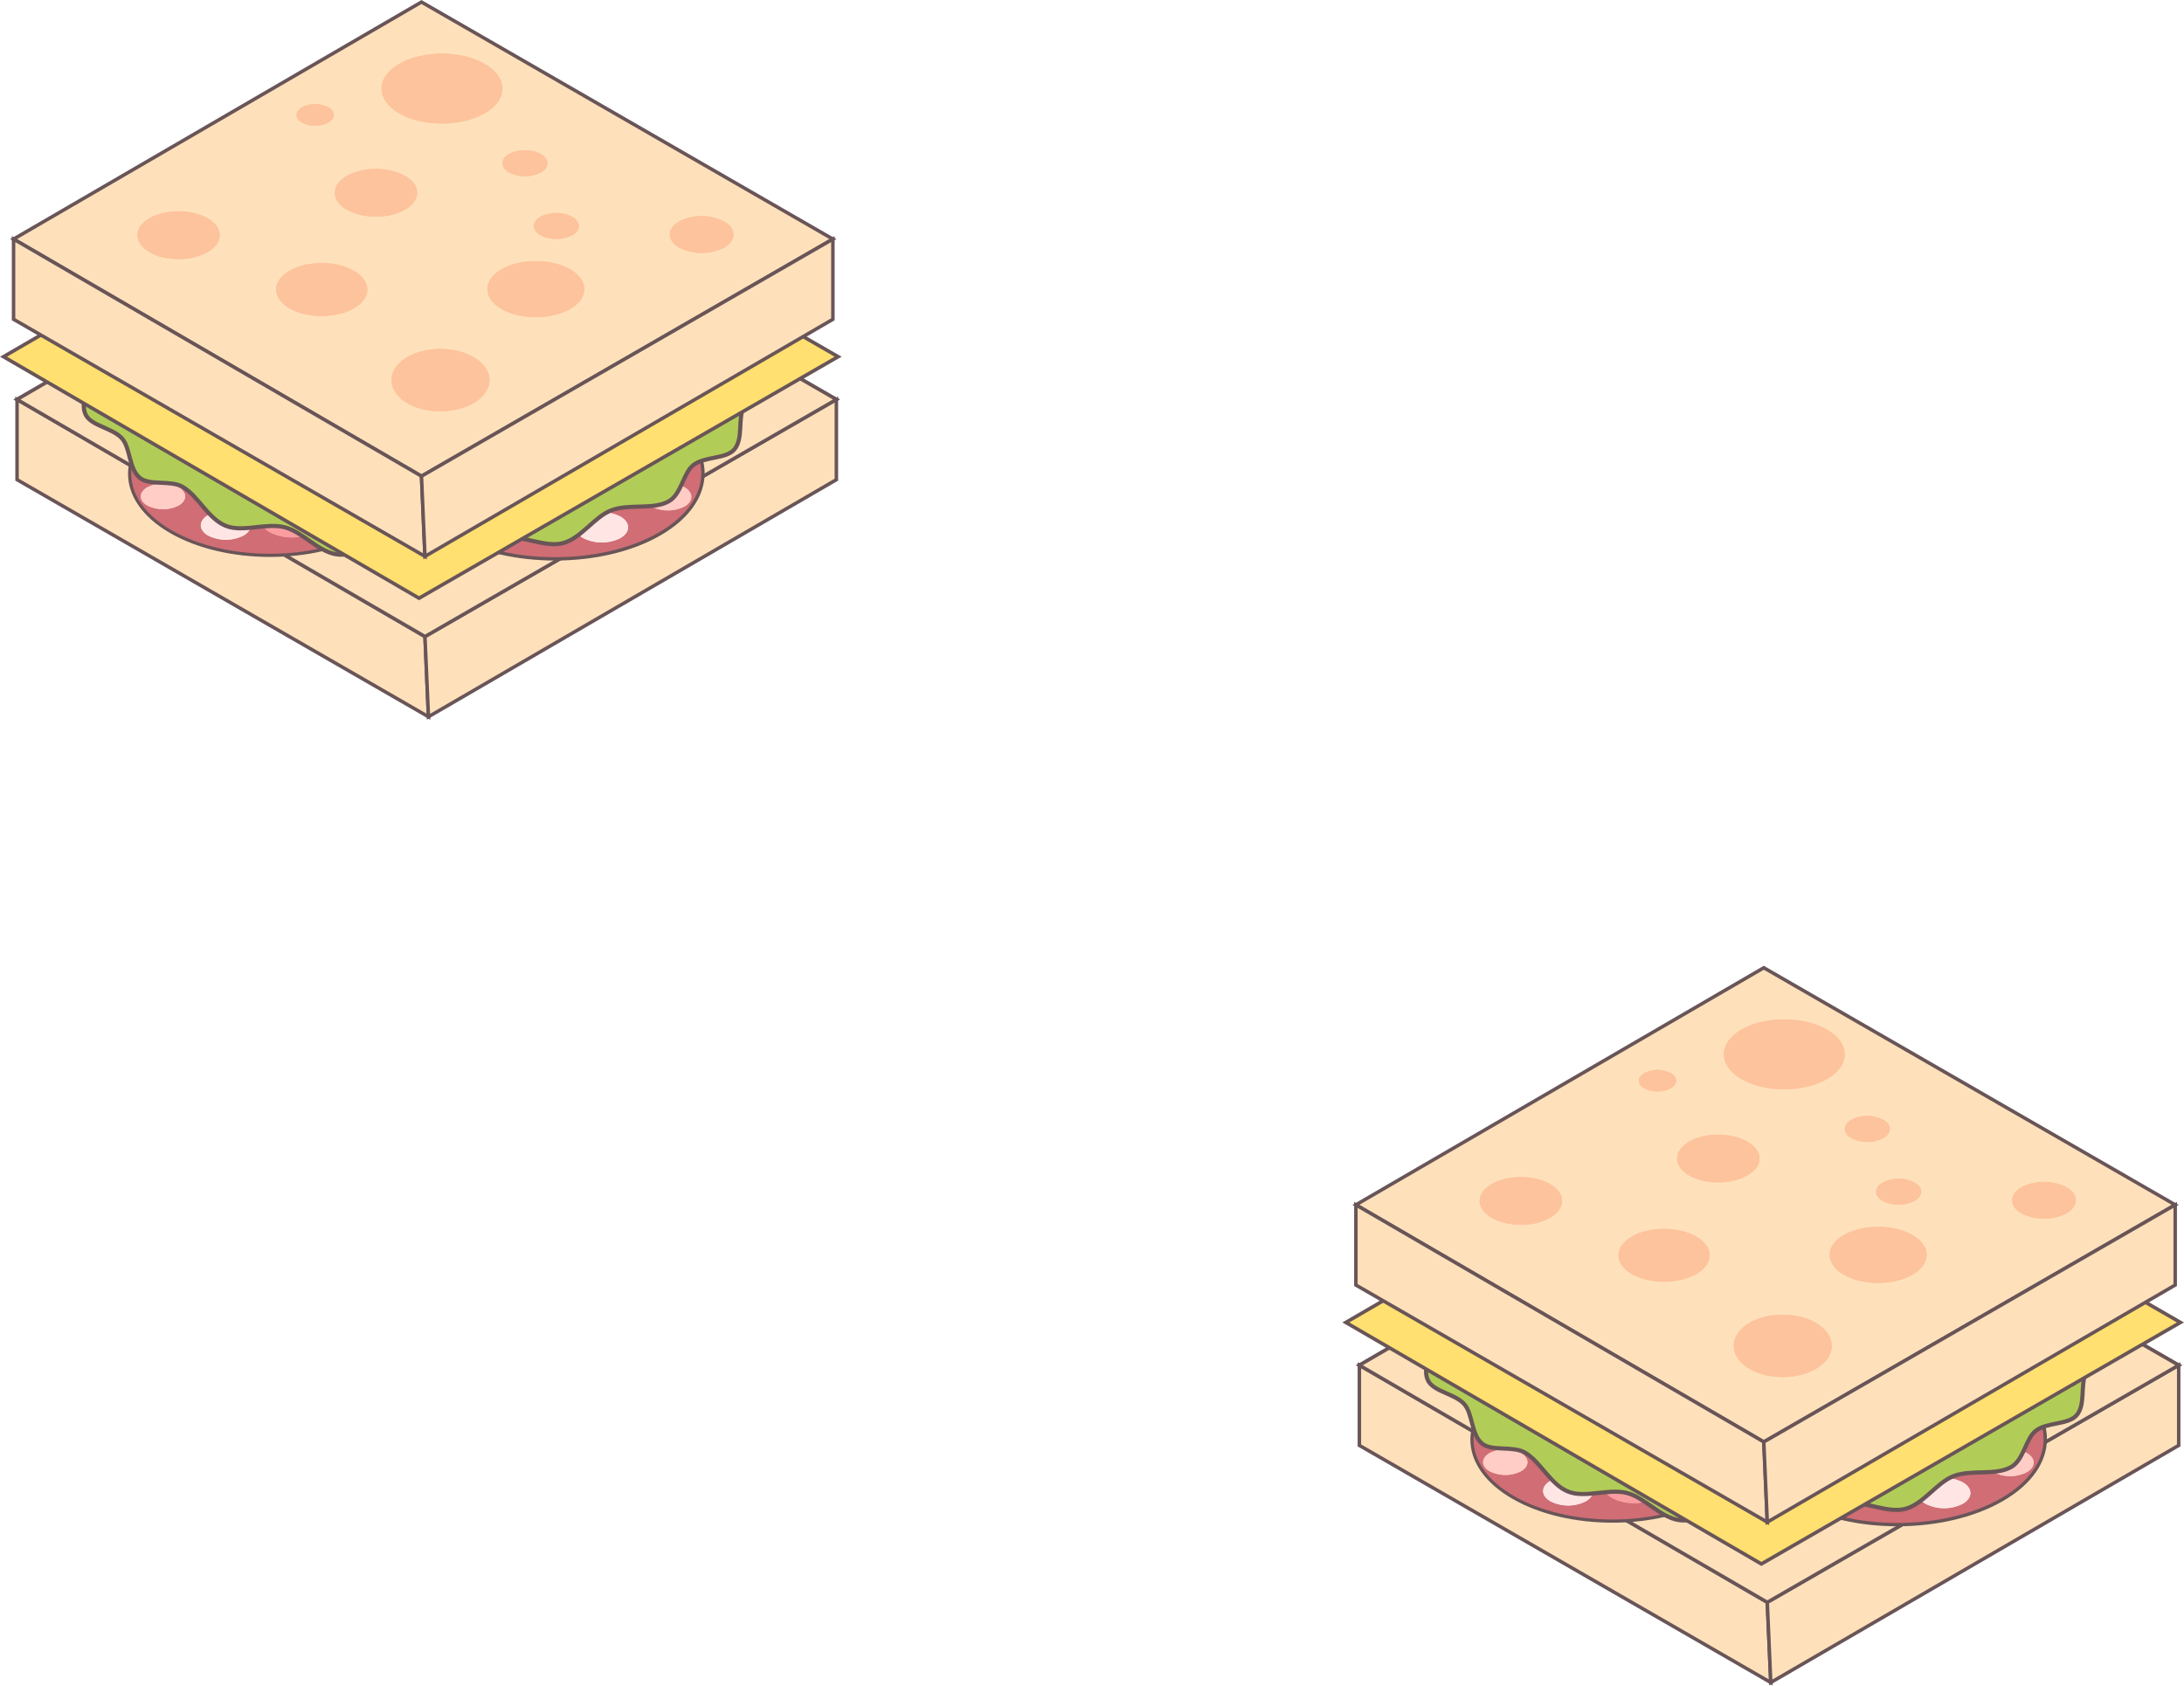 
<!--Made by Ulrik Palmstrøm-->
<svg xmlns="http://www.w3.org/2000/svg" viewBox="0 0 626.41 483.47">
  <defs>
    <style>
      .cls-1 {
        fill: #fedaaa;
      }
      .cls-1,
      .cls-10,
      .cls-11,
      .cls-2,
      .cls-3,
      .cls-7,
      .cls-8 {
        stroke: #442b2e;
        stroke-miterlimit: 10;
      }
      .cls-2,
      .cls-3,
      .cls-7,
      .cls-8 {
        fill: #c44853;
      }
      .cls-2 {
        stroke-width: 1.41px;
      }
      .cls-3 {
        stroke-width: 0.51px;
      }
      .cls-4 {
        fill: #ffe0df;
      }
      .cls-5 {
        fill: #ffc0b7;
      }
      .cls-6 {
        fill: #f9848a;
      }
      .cls-7 {
        stroke-width: 1.34px;
      }
      .cls-8 {
        stroke-width: 0.48px;
      }
      .cls-9 {
        fill: #9dc12d;
      }
      .cls-10 {
        fill: none;
        stroke-width: 1.19px;
      }
      .cls-11 {
        fill: #ffd84c;
        stroke-width: 1.02px;
      }
      .cls-12 {
        fill: #fcb483;
      }

      #Layer_2 {
        opacity: 0.8;
      }
    </style>
  </defs>
  <title>Asset 2</title>
  <g id="Layer_2" data-name="Layer 2">
    <g id="Layer_1-2" data-name="Layer 1">
      <polygon
        class="cls-1"
        points="121.89 46.58 239.89 114.58 121.89 182.58 4.89 114.58 121.89 46.58"
      />
      <polygon
        class="cls-1"
        points="4.89 114.58 4.89 137.58 122.89 205.58 121.89 182.58 4.89 114.58"
      />
      <polygon
        class="cls-1"
        points="239.89 114.58 239.89 137.58 122.89 205.58 121.89 182.58 239.89 114.58"
      />
      <polygon
        class="cls-1"
        points="121.89 46.58 239.89 114.58 121.89 182.58 4.89 114.58 121.89 46.58"
      />
      <path
        class="cls-2"
        d="M129.5,118.5c16.31-9.48,43.11-9.48,59.56,0s16.45,25,0,34.47-43.25,9.48-59.56,0S113.19,128,129.5,118.5Z"
      />
      <path
        class="cls-3"
        d="M129.5,118.5c16.31-9.48,43.11-9.48,59.56,0s16.45,25,0,34.47-43.25,9.48-59.56,0S113.19,128,129.5,118.5Z"
      />
      <path
        class="cls-4"
        d="M130.46,134.66a8.9,8.9,0,0,1,8.07,0c2.23,1.28,2.23,3.38,0,4.67a9,9,0,0,1-8.07,0C128.25,138,128.25,135.94,130.46,134.66Z"
      />
      <path
        class="cls-4"
        d="M130.46,134.66a8.9,8.9,0,0,1,8.07,0c2.23,1.28,2.23,3.38,0,4.67a9,9,0,0,1-8.07,0C128.25,138,128.25,135.94,130.46,134.66Z"
      />
      <path
        class="cls-4"
        d="M147.7,121.25a4,4,0,0,1,3.65,0,1.11,1.11,0,0,1,0,2.11,4,4,0,0,1-3.65,0A1.12,1.12,0,0,1,147.7,121.25Z"
      />
      <path
        class="cls-4"
        d="M147.7,121.25a4,4,0,0,1,3.65,0,1.11,1.11,0,0,1,0,2.11,4,4,0,0,1-3.65,0A1.12,1.12,0,0,1,147.7,121.25Z"
      />
      <path
        class="cls-4"
        d="M167.28,148.16a11.78,11.78,0,0,1,10.66,0c2.94,1.69,2.94,4.47,0,6.17a11.84,11.84,0,0,1-10.66,0C164.36,152.63,164.36,149.85,167.28,148.16Z"
      />
      <path
        class="cls-4"
        d="M167.28,148.16a11.78,11.78,0,0,1,10.66,0c2.94,1.69,2.94,4.47,0,6.17a11.84,11.84,0,0,1-10.66,0C164.36,152.63,164.36,149.85,167.28,148.16Z"
      />
      <path
        class="cls-5"
        d="M160.15,138a9,9,0,0,1,8.07,0c2.22,1.29,2.22,3.39,0,4.67a8.9,8.9,0,0,1-8.07,0C157.94,141.34,157.94,139.24,160.15,138Z"
      />
      <path
        class="cls-5"
        d="M160.15,138a9,9,0,0,1,8.07,0c2.22,1.29,2.22,3.39,0,4.67a8.9,8.9,0,0,1-8.07,0C157.94,141.34,157.94,139.24,160.15,138Z"
      />
      <path
        class="cls-5"
        d="M186.82,139.77a10.53,10.53,0,0,1,9.5,0c2.62,1.51,2.62,4,0,5.5a10.53,10.53,0,0,1-9.5,0C184.22,143.76,184.22,141.28,186.82,139.77Z"
      />
      <path
        class="cls-5"
        d="M186.82,139.77a10.53,10.53,0,0,1,9.5,0c2.62,1.51,2.62,4,0,5.5a10.53,10.53,0,0,1-9.5,0C184.22,143.76,184.22,141.28,186.82,139.77Z"
      />
      <path
        class="cls-5"
        d="M162.57,118.61a13.11,13.11,0,0,1,11.83,0c3.26,1.89,3.26,5,0,6.85a13.11,13.11,0,0,1-11.83,0C159.33,123.58,159.33,120.5,162.57,118.61Z"
      />
      <path
        class="cls-5"
        d="M162.57,118.61a13.11,13.11,0,0,1,11.83,0c3.26,1.89,3.26,5,0,6.85a13.11,13.11,0,0,1-11.83,0C159.33,123.58,159.33,120.5,162.57,118.61Z"
      />
      <path
        class="cls-6"
        d="M144,128.49a10.51,10.51,0,0,1,9.49,0c2.62,1.51,2.62,4,0,5.49a10.51,10.51,0,0,1-9.49,0C141.35,132.47,141.35,130,144,128.49Z"
      />
      <path
        class="cls-6"
        d="M144,128.49a10.51,10.51,0,0,1,9.49,0c2.62,1.51,2.62,4,0,5.49a10.51,10.51,0,0,1-9.49,0C141.35,132.47,141.35,130,144,128.49Z"
      />
      <path
        class="cls-6"
        d="M146.32,145.83a14.36,14.36,0,0,1,13,0c3.59,2.07,3.59,5.46,0,7.52a14.36,14.36,0,0,1-13,0C142.76,151.29,142.76,147.9,146.32,145.83Z"
      />
      <path
        class="cls-6"
        d="M146.32,145.83a14.36,14.36,0,0,1,13,0c3.59,2.07,3.59,5.46,0,7.52a14.36,14.36,0,0,1-13,0C142.76,151.29,142.76,147.9,146.32,145.83Z"
      />
      <path
        class="cls-6"
        d="M180,124.52c4.16-2.41,11-2.41,15.18,0s4.19,6.37,0,8.78-11,2.42-15.18,0S175.81,126.94,180,124.52Z"
      />
      <path
        class="cls-6"
        d="M180,124.52c4.16-2.41,11-2.41,15.18,0s4.19,6.37,0,8.78-11,2.42-15.18,0S175.81,126.94,180,124.52Z"
      />
      <path
        class="cls-7"
        d="M105.76,119.54c-15.51-9-41-9-56.63,0s-15.65,23.76,0,32.78,41.12,9,56.63,0S121.27,128.55,105.76,119.54Z"
      />
      <path
        class="cls-8"
        d="M105.76,119.54c-15.51-9-41-9-56.63,0s-15.65,23.76,0,32.78,41.12,9,56.63,0S121.27,128.55,105.76,119.54Z"
      />
      <path
        class="cls-4"
        d="M104.84,134.9a8.49,8.49,0,0,0-7.67,0c-2.12,1.23-2.12,3.22,0,4.44a8.43,8.43,0,0,0,7.67,0C106.94,138.12,106.94,136.13,104.84,134.9Z"
      />
      <path
        class="cls-4"
        d="M104.84,134.9a8.49,8.49,0,0,0-7.67,0c-2.12,1.23-2.12,3.22,0,4.44a8.43,8.43,0,0,0,7.67,0C106.94,138.12,106.94,136.13,104.84,134.9Z"
      />
      <path
        class="cls-4"
        d="M88.45,122.15a3.85,3.85,0,0,0-3.47,0,1.06,1.06,0,0,0,0,2,3.79,3.79,0,0,0,3.47,0A1.06,1.06,0,0,0,88.45,122.15Z"
      />
      <path
        class="cls-4"
        d="M88.45,122.15a3.85,3.85,0,0,0-3.47,0,1.06,1.06,0,0,0,0,2,3.79,3.79,0,0,0,3.47,0A1.06,1.06,0,0,0,88.45,122.15Z"
      />
      <path
        class="cls-4"
        d="M69.84,147.74a11.25,11.25,0,0,0-10.14,0c-2.8,1.62-2.8,4.26,0,5.87a11.25,11.25,0,0,0,10.14,0C72.61,152,72.61,149.36,69.84,147.74Z"
      />
      <path
        class="cls-4"
        d="M69.84,147.74a11.25,11.25,0,0,0-10.14,0c-2.8,1.62-2.8,4.26,0,5.87a11.25,11.25,0,0,0,10.14,0C72.61,152,72.61,149.36,69.84,147.74Z"
      />
      <path
        class="cls-5"
        d="M76.62,138a8.52,8.52,0,0,0-7.68,0c-2.12,1.22-2.12,3.22,0,4.44a8.52,8.52,0,0,0,7.68,0C78.72,141.26,78.72,139.26,76.62,138Z"
      />
      <path
        class="cls-5"
        d="M76.62,138a8.52,8.52,0,0,0-7.68,0c-2.12,1.22-2.12,3.22,0,4.44a8.52,8.52,0,0,0,7.68,0C78.72,141.26,78.72,139.26,76.62,138Z"
      />
      <path
        class="cls-5"
        d="M51.25,139.77a10,10,0,0,0-9,0c-2.49,1.44-2.49,3.79,0,5.22a10,10,0,0,0,9,0C53.72,143.56,53.72,141.21,51.25,139.77Z"
      />
      <path
        class="cls-5"
        d="M51.25,139.77a10,10,0,0,0-9,0c-2.49,1.44-2.49,3.79,0,5.22a10,10,0,0,0,9,0C53.72,143.56,53.72,141.21,51.25,139.77Z"
      />
      <path
        class="cls-5"
        d="M74.31,119.65a12.43,12.43,0,0,0-11.24,0c-3.11,1.79-3.11,4.72,0,6.51a12.43,12.43,0,0,0,11.24,0C77.39,124.37,77.39,121.44,74.31,119.65Z"
      />
      <path
        class="cls-5"
        d="M74.31,119.65a12.43,12.43,0,0,0-11.24,0c-3.11,1.79-3.11,4.72,0,6.51a12.43,12.43,0,0,0,11.24,0C77.39,124.37,77.39,121.44,74.31,119.65Z"
      />
      <path
        class="cls-6"
        d="M92,129a10,10,0,0,0-9,0c-2.49,1.44-2.49,3.79,0,5.22a10,10,0,0,0,9,0C94.49,132.83,94.49,130.48,92,129Z"
      />
      <path
        class="cls-6"
        d="M92,129a10,10,0,0,0-9,0c-2.49,1.44-2.49,3.79,0,5.22a10,10,0,0,0,9,0C94.49,132.83,94.49,130.48,92,129Z"
      />
      <path
        class="cls-6"
        d="M89.77,145.53a13.73,13.73,0,0,0-12.36,0c-3.41,2-3.41,5.19,0,7.15a13.66,13.66,0,0,0,12.36,0C93.15,150.72,93.15,147.5,89.77,145.53Z"
      />
      <path
        class="cls-6"
        d="M89.77,145.53a13.73,13.73,0,0,0-12.36,0c-3.41,2-3.41,5.19,0,7.15a13.66,13.66,0,0,0,12.36,0C93.15,150.72,93.15,147.5,89.77,145.53Z"
      />
      <path
        class="cls-6"
        d="M57.77,125.27a16,16,0,0,0-14.43,0c-4,2.29-4,6,0,8.35a16,16,0,0,0,14.43,0C61.73,131.32,61.73,127.56,57.77,125.27Z"
      />
      <path
        class="cls-6"
        d="M57.77,125.27a16,16,0,0,0-14.43,0c-4,2.29-4,6,0,8.35a16,16,0,0,0,14.43,0C61.73,131.32,61.73,127.56,57.77,125.27Z"
      />
      <path
        class="cls-9"
        d="M50,58.88c4.53-2.63,11.45-.68,16.58-2.69,4.9-1.91,8.59-8.06,13.9-9.41,5.13-1.3,11.34,2.31,16.72,1.54s10.2-6,15.59-6.23,10.75,4.5,16.11,4.75,11.21-4,16.49-3.19,9.74,6.47,14.88,7.78c5.3,1.34,11.89-1.54,16.79.37,5.13,2,8,8.58,12.49,11.19,3.52,2,9.37.25,12.25,2.49C205,68,204.55,74.07,207,76.8c2.71,3,8.79,3.54,10.49,6.78,1.86,3.56-1.33,8.71-.7,12.39s5.35,7.68,4.68,11.5-6.33,5.82-8.19,9.38c-1.7,3.23,0,9.08-2.72,12.13-2.42,2.72-8.47,1.9-11.69,4.41-2.88,2.25-3.43,8.32-7,10.36-4.53,2.61-11.45.64-16.58,2.64-4.91,1.91-8.6,8.06-13.9,9.41-5.13,1.3-11.35-2.31-16.73-1.53s-10.19,6-15.58,6.25S118.32,156,113,155.79s-11.22,4-16.49,3.21-9.75-6.46-14.88-7.77c-5.31-1.35-11.9,1.54-16.8-.38-5.13-2-7.94-8.59-12.46-11.22-3.5-2-9.35-.27-12.21-2.52-3.19-2.52-2.74-8.59-5.13-11.31-2.68-3.06-8.75-3.57-10.43-6.8-1.84-3.56,1.38-8.69.75-12.36S20,99,20.64,95.17,27,89.36,28.79,85.8c1.68-3.23,0-9.06,2.64-12.11,2.4-2.73,8.44-1.93,11.64-4.45C45.93,67,46.45,60.91,50,58.88Z"
      />
      <path
        class="cls-9"
        d="M50,58.88c4.53-2.63,11.45-.68,16.58-2.69,4.9-1.91,8.59-8.06,13.9-9.41,5.13-1.3,11.34,2.31,16.72,1.54s10.2-6,15.59-6.23,10.75,4.5,16.11,4.75,11.21-4,16.49-3.19,9.74,6.47,14.88,7.78c5.3,1.34,11.89-1.54,16.79.37,5.13,2,8,8.58,12.49,11.19,3.52,2,9.37.25,12.25,2.49C205,68,204.55,74.07,207,76.8c2.71,3,8.79,3.54,10.49,6.78,1.86,3.56-1.33,8.71-.7,12.39s5.35,7.68,4.68,11.5-6.33,5.82-8.19,9.38c-1.7,3.23,0,9.08-2.72,12.13-2.42,2.72-8.47,1.9-11.69,4.41-2.88,2.25-3.43,8.32-7,10.36-4.53,2.61-11.45.64-16.58,2.64-4.91,1.91-8.6,8.06-13.9,9.41-5.13,1.3-11.35-2.31-16.73-1.53s-10.19,6-15.58,6.25S118.32,156,113,155.79s-11.22,4-16.49,3.21-9.75-6.46-14.88-7.77c-5.31-1.35-11.9,1.54-16.8-.38-5.13-2-7.94-8.59-12.46-11.22-3.5-2-9.35-.27-12.21-2.52-3.19-2.52-2.74-8.59-5.13-11.31-2.68-3.06-8.75-3.57-10.43-6.8-1.84-3.56,1.38-8.69.75-12.36S20,99,20.64,95.17,27,89.36,28.79,85.8c1.68-3.23,0-9.06,2.64-12.11,2.4-2.73,8.44-1.93,11.64-4.45C45.93,67,46.45,60.91,50,58.88Z"
      />
      <path
        class="cls-10"
        d="M50,58.88c4.53-2.63,11.45-.68,16.58-2.69,4.9-1.91,8.59-8.06,13.9-9.41,5.13-1.3,11.34,2.31,16.72,1.54s10.2-6,15.59-6.23,10.75,4.5,16.11,4.75,11.21-4,16.49-3.19,9.74,6.47,14.88,7.78c5.3,1.34,11.89-1.54,16.79.37,5.13,2,8,8.58,12.49,11.19,3.52,2,9.37.25,12.25,2.49C205,68,204.55,74.07,207,76.8c2.71,3,8.79,3.54,10.49,6.78,1.86,3.56-1.33,8.71-.7,12.39s5.35,7.68,4.68,11.5-6.33,5.82-8.19,9.38c-1.7,3.23,0,9.08-2.72,12.13-2.42,2.72-8.47,1.9-11.69,4.41-2.88,2.25-3.43,8.32-7,10.36-4.53,2.61-11.45.64-16.58,2.64-4.91,1.91-8.6,8.06-13.9,9.41-5.13,1.3-11.35-2.31-16.73-1.53s-10.19,6-15.58,6.25S118.32,156,113,155.79s-11.22,4-16.49,3.21-9.75-6.46-14.88-7.77c-5.31-1.35-11.9,1.54-16.8-.38-5.13-2-7.94-8.59-12.46-11.22-3.5-2-9.35-.27-12.21-2.52-3.19-2.52-2.74-8.59-5.13-11.31-2.68-3.06-8.75-3.57-10.43-6.8-1.84-3.56,1.38-8.69.75-12.36S20,99,20.64,95.17,27,89.36,28.79,85.8c1.68-3.23,0-9.06,2.64-12.11,2.4-2.73,8.44-1.93,11.64-4.45C45.93,67,46.45,60.91,50,58.88Z"
      />
      <polygon
        class="cls-11"
        points="120.19 33.04 240.39 102.31 120.19 171.58 1.01 102.31 120.19 33.04"
      />
      <polygon
        class="cls-1"
        points="120.89 0.58 238.89 68.58 120.89 136.58 3.89 68.58 120.89 0.58"
      />
      <polygon
        class="cls-1"
        points="3.89 68.58 3.89 91.58 121.89 159.58 120.89 136.58 3.89 68.58"
      />
      <polygon
        class="cls-1"
        points="238.89 68.58 238.89 91.58 121.89 159.58 120.89 136.58 238.89 68.58"
      />
      <path
        class="cls-12"
        d="M42.83,62.6c4.59-2.66,12.13-2.66,16.75,0s4.63,7,0,9.7S47.42,75,42.83,72.3,38.25,65.27,42.83,62.6Z"
      />
      <path
        class="cls-12"
        d="M42.83,62.6c4.59-2.66,12.13-2.66,16.75,0s4.63,7,0,9.7S47.42,75,42.83,72.3,38.25,65.27,42.83,62.6Z"
      />
      <path
        class="cls-12"
        d="M86.61,30.77a8.37,8.37,0,0,1,7.58,0c2.1,1.21,2.1,3.18,0,4.39a8.37,8.37,0,0,1-7.58,0C84.53,34,84.53,32,86.61,30.77Z"
      />
      <path
        class="cls-12"
        d="M86.61,30.77a8.37,8.37,0,0,1,7.58,0c2.1,1.21,2.1,3.18,0,4.39a8.37,8.37,0,0,1-7.58,0C84.53,34,84.53,32,86.61,30.77Z"
      />
      <path
        class="cls-12"
        d="M116.35,102.69c5.46-3.48,14.42-3.48,19.92,0s5.5,9.2,0,12.68-14.46,3.49-19.92,0S110.9,106.18,116.35,102.69Z"
      />
      <path
        class="cls-12"
        d="M116.35,102.69c5.46-3.48,14.42-3.48,19.92,0s5.5,9.2,0,12.68-14.46,3.49-19.92,0S110.9,106.18,116.35,102.69Z"
      />
      <path
        class="cls-12"
        d="M99.45,50.45c4.58-2.67,12.12-2.67,16.75,0s4.62,7,0,9.69-12.17,2.67-16.75,0S94.86,53.12,99.45,50.45Z"
      />
      <path
        class="cls-12"
        d="M99.45,50.45c4.58-2.67,12.12-2.67,16.75,0s4.62,7,0,9.69-12.17,2.67-16.75,0S94.86,53.12,99.45,50.45Z"
      />
      <path
        class="cls-12"
        d="M143.82,77.23c5.4-3.14,14.27-3.14,19.71,0s5.44,8.26,0,11.4-14.31,3.14-19.71,0S138.43,80.36,143.82,77.23Z"
      />
      <path
        class="cls-12"
        d="M143.82,77.23c5.4-3.14,14.27-3.14,19.71,0s5.44,8.26,0,11.4-14.31,3.14-19.71,0S138.43,80.36,143.82,77.23Z"
      />
      <path
        class="cls-12"
        d="M114.47,18.31c6.73-3.91,17.77-3.91,24.55,0s6.79,10.3,0,14.2-17.82,3.91-24.55,0S107.75,22.21,114.47,18.31Z"
      />
      <path
        class="cls-12"
        d="M114.47,18.31c6.73-3.91,17.77-3.91,24.55,0s6.79,10.3,0,14.2-17.82,3.91-24.55,0S107.75,22.21,114.47,18.31Z"
      />
      <path
        class="cls-12"
        d="M83,77.69c5.08-3,13.42-3,18.54,0s5.12,7.78,0,10.73-13.46,3-18.54,0S77.93,80.64,83,77.69Z"
      />
      <path
        class="cls-12"
        d="M83,77.69c5.08-3,13.42-3,18.54,0s5.12,7.78,0,10.73-13.46,3-18.54,0S77.93,80.64,83,77.69Z"
      />
      <path
        class="cls-12"
        d="M155,62.17a10.1,10.1,0,0,1,9.15,0c2.53,1.46,2.53,3.84,0,5.3a10.17,10.17,0,0,1-9.15,0C152.48,66,152.48,63.63,155,62.17Z"
      />
      <path
        class="cls-12"
        d="M155,62.17a10.1,10.1,0,0,1,9.15,0c2.53,1.46,2.53,3.84,0,5.3a10.17,10.17,0,0,1-9.15,0C152.48,66,152.48,63.63,155,62.17Z"
      />
      <path
        class="cls-12"
        d="M146,44.17a10.1,10.1,0,0,1,9.15,0c2.53,1.46,2.53,3.84,0,5.3a10.17,10.17,0,0,1-9.15,0C143.48,48,143.48,45.63,146,44.17Z"
      />
      <path
        class="cls-12"
        d="M146,44.17a10.1,10.1,0,0,1,9.15,0c2.53,1.46,2.53,3.84,0,5.3a10.17,10.17,0,0,1-9.15,0C143.48,48,143.48,45.63,146,44.17Z"
      />
      <path
        class="cls-12"
        d="M194.77,63.52a14.32,14.32,0,0,1,12.94,0c3.58,2.06,3.58,5.43,0,7.49a14.32,14.32,0,0,1-12.94,0C191.22,69,191.22,65.58,194.77,63.52Z"
      />
      <path
        class="cls-12"
        d="M194.77,63.52a14.32,14.32,0,0,1,12.94,0c3.58,2.06,3.58,5.43,0,7.49a14.32,14.32,0,0,1-12.94,0C191.22,69,191.22,65.58,194.77,63.52Z"
      />
      <polygon
        class="cls-1"
        points="506.89 323.58 624.89 391.58 506.89 459.58 389.89 391.58 506.89 323.58"
      />
      <polygon
        class="cls-1"
        points="389.89 391.58 389.89 414.58 507.89 482.58 506.89 459.58 389.89 391.58"
      />
      <polygon
        class="cls-1"
        points="624.89 391.58 624.89 414.58 507.89 482.58 506.89 459.58 624.89 391.58"
      />
      <polygon
        class="cls-1"
        points="506.89 323.58 624.89 391.58 506.89 459.58 389.89 391.58 506.89 323.58"
      />
      <path
        class="cls-2"
        d="M514.5,395.5c16.31-9.48,43.11-9.48,59.56,0s16.45,25,0,34.47-43.25,9.48-59.56,0S498.19,405,514.5,395.5Z"
      />
      <path
        class="cls-3"
        d="M514.5,395.5c16.31-9.48,43.11-9.48,59.56,0s16.45,25,0,34.47-43.25,9.48-59.56,0S498.19,405,514.5,395.5Z"
      />
      <path
        class="cls-4"
        d="M515.46,411.66a8.9,8.9,0,0,1,8.07,0c2.23,1.28,2.23,3.38,0,4.67a9,9,0,0,1-8.07,0C513.25,415,513.25,412.94,515.46,411.66Z"
      />
      <path
        class="cls-4"
        d="M515.46,411.66a8.9,8.9,0,0,1,8.07,0c2.23,1.28,2.23,3.38,0,4.67a9,9,0,0,1-8.07,0C513.25,415,513.25,412.94,515.46,411.66Z"
      />
      <path
        class="cls-4"
        d="M532.7,398.25a4,4,0,0,1,3.65,0,1.11,1.11,0,0,1,0,2.11,4,4,0,0,1-3.65,0A1.12,1.12,0,0,1,532.7,398.25Z"
      />
      <path
        class="cls-4"
        d="M532.7,398.25a4,4,0,0,1,3.65,0,1.11,1.11,0,0,1,0,2.11,4,4,0,0,1-3.65,0A1.12,1.12,0,0,1,532.7,398.25Z"
      />
      <path
        class="cls-4"
        d="M552.28,425.16a11.78,11.78,0,0,1,10.66,0c2.94,1.69,2.94,4.47,0,6.17a11.84,11.84,0,0,1-10.66,0C549.36,429.63,549.36,426.85,552.28,425.16Z"
      />
      <path
        class="cls-4"
        d="M552.28,425.16a11.78,11.78,0,0,1,10.66,0c2.94,1.69,2.94,4.47,0,6.17a11.84,11.84,0,0,1-10.66,0C549.36,429.63,549.36,426.85,552.28,425.16Z"
      />
      <path
        class="cls-5"
        d="M545.15,415a9,9,0,0,1,8.07,0c2.22,1.29,2.22,3.39,0,4.67a8.9,8.9,0,0,1-8.07,0C542.94,418.34,542.94,416.24,545.15,415Z"
      />
      <path
        class="cls-5"
        d="M545.15,415a9,9,0,0,1,8.07,0c2.22,1.29,2.22,3.39,0,4.67a8.9,8.9,0,0,1-8.07,0C542.94,418.34,542.94,416.24,545.15,415Z"
      />
      <path
        class="cls-5"
        d="M571.82,416.77a10.53,10.53,0,0,1,9.5,0c2.62,1.51,2.62,4,0,5.5a10.53,10.53,0,0,1-9.5,0C569.22,420.76,569.22,418.28,571.82,416.77Z"
      />
      <path
        class="cls-5"
        d="M571.82,416.77a10.53,10.53,0,0,1,9.5,0c2.62,1.51,2.62,4,0,5.5a10.53,10.53,0,0,1-9.5,0C569.22,420.76,569.22,418.28,571.82,416.77Z"
      />
      <path
        class="cls-5"
        d="M547.57,395.61a13.11,13.11,0,0,1,11.83,0c3.26,1.89,3.26,5,0,6.85a13.11,13.11,0,0,1-11.83,0C544.33,400.58,544.33,397.5,547.57,395.61Z"
      />
      <path
        class="cls-5"
        d="M547.57,395.61a13.11,13.11,0,0,1,11.83,0c3.26,1.89,3.26,5,0,6.85a13.11,13.11,0,0,1-11.83,0C544.33,400.58,544.33,397.5,547.57,395.61Z"
      />
      <path
        class="cls-6"
        d="M529,405.49a10.51,10.51,0,0,1,9.49,0c2.62,1.51,2.62,4,0,5.49a10.51,10.51,0,0,1-9.49,0C526.35,409.47,526.35,407,529,405.49Z"
      />
      <path
        class="cls-6"
        d="M529,405.49a10.51,10.51,0,0,1,9.49,0c2.62,1.51,2.62,4,0,5.49a10.51,10.51,0,0,1-9.49,0C526.35,409.47,526.35,407,529,405.49Z"
      />
      <path
        class="cls-6"
        d="M531.32,422.83a14.36,14.36,0,0,1,13,0c3.59,2.07,3.59,5.46,0,7.52a14.36,14.36,0,0,1-13,0C527.76,428.29,527.76,424.9,531.32,422.83Z"
      />
      <path
        class="cls-6"
        d="M531.32,422.83a14.36,14.36,0,0,1,13,0c3.59,2.07,3.59,5.46,0,7.52a14.36,14.36,0,0,1-13,0C527.76,428.29,527.76,424.9,531.32,422.83Z"
      />
      <path
        class="cls-6"
        d="M565,401.52c4.16-2.41,11-2.41,15.18,0s4.19,6.37,0,8.78-11,2.42-15.18,0S560.81,403.94,565,401.52Z"
      />
      <path
        class="cls-6"
        d="M565,401.52c4.16-2.41,11-2.41,15.18,0s4.19,6.37,0,8.78-11,2.42-15.18,0S560.81,403.94,565,401.52Z"
      />
      <path
        class="cls-7"
        d="M490.76,396.54c-15.51-9-41-9-56.63,0s-15.65,23.76,0,32.78,41.12,9,56.63,0S506.27,405.55,490.76,396.54Z"
      />
      <path
        class="cls-8"
        d="M490.76,396.54c-15.51-9-41-9-56.63,0s-15.65,23.76,0,32.78,41.12,9,56.63,0S506.27,405.55,490.76,396.54Z"
      />
      <path
        class="cls-4"
        d="M489.84,411.9a8.49,8.49,0,0,0-7.67,0c-2.12,1.23-2.12,3.22,0,4.44a8.43,8.43,0,0,0,7.67,0C491.94,415.12,491.94,413.13,489.84,411.9Z"
      />
      <path
        class="cls-4"
        d="M489.84,411.9a8.49,8.49,0,0,0-7.67,0c-2.12,1.23-2.12,3.22,0,4.44a8.43,8.43,0,0,0,7.67,0C491.94,415.12,491.94,413.13,489.84,411.9Z"
      />
      <path
        class="cls-4"
        d="M473.45,399.15a3.85,3.85,0,0,0-3.47,0,1.06,1.06,0,0,0,0,2,3.79,3.79,0,0,0,3.47,0A1.06,1.06,0,0,0,473.45,399.15Z"
      />
      <path
        class="cls-4"
        d="M473.45,399.15a3.85,3.85,0,0,0-3.47,0,1.06,1.06,0,0,0,0,2,3.79,3.79,0,0,0,3.47,0A1.06,1.06,0,0,0,473.45,399.15Z"
      />
      <path
        class="cls-4"
        d="M454.84,424.74a11.25,11.25,0,0,0-10.14,0c-2.8,1.62-2.8,4.26,0,5.87a11.25,11.25,0,0,0,10.14,0C457.61,429,457.61,426.36,454.84,424.74Z"
      />
      <path
        class="cls-4"
        d="M454.84,424.74a11.25,11.25,0,0,0-10.14,0c-2.8,1.62-2.8,4.26,0,5.87a11.25,11.25,0,0,0,10.14,0C457.61,429,457.61,426.36,454.84,424.74Z"
      />
      <path
        class="cls-5"
        d="M461.62,415a8.52,8.52,0,0,0-7.68,0c-2.12,1.22-2.12,3.22,0,4.44a8.52,8.52,0,0,0,7.68,0C463.72,418.26,463.72,416.26,461.62,415Z"
      />
      <path
        class="cls-5"
        d="M461.62,415a8.52,8.52,0,0,0-7.68,0c-2.12,1.22-2.12,3.22,0,4.44a8.52,8.52,0,0,0,7.68,0C463.72,418.26,463.72,416.26,461.62,415Z"
      />
      <path
        class="cls-5"
        d="M436.25,416.77a10,10,0,0,0-9,0c-2.49,1.44-2.49,3.79,0,5.22a10,10,0,0,0,9,0C438.72,420.56,438.72,418.21,436.25,416.77Z"
      />
      <path
        class="cls-5"
        d="M436.25,416.77a10,10,0,0,0-9,0c-2.49,1.44-2.49,3.79,0,5.22a10,10,0,0,0,9,0C438.72,420.56,438.72,418.21,436.25,416.77Z"
      />
      <path
        class="cls-5"
        d="M459.31,396.65a12.43,12.43,0,0,0-11.24,0c-3.11,1.79-3.11,4.72,0,6.51a12.43,12.43,0,0,0,11.24,0C462.39,401.37,462.39,398.44,459.31,396.65Z"
      />
      <path
        class="cls-5"
        d="M459.31,396.65a12.43,12.43,0,0,0-11.24,0c-3.11,1.79-3.11,4.72,0,6.51a12.43,12.43,0,0,0,11.24,0C462.39,401.37,462.39,398.44,459.31,396.65Z"
      />
      <path
        class="cls-6"
        d="M477,406a10,10,0,0,0-9,0c-2.49,1.44-2.49,3.79,0,5.22a10,10,0,0,0,9,0C479.49,409.83,479.49,407.48,477,406Z"
      />
      <path
        class="cls-6"
        d="M477,406a10,10,0,0,0-9,0c-2.49,1.44-2.49,3.79,0,5.22a10,10,0,0,0,9,0C479.49,409.83,479.49,407.48,477,406Z"
      />
      <path
        class="cls-6"
        d="M474.77,422.53a13.73,13.73,0,0,0-12.36,0c-3.41,2-3.41,5.19,0,7.15a13.66,13.66,0,0,0,12.36,0C478.15,427.72,478.15,424.5,474.77,422.53Z"
      />
      <path
        class="cls-6"
        d="M474.77,422.53a13.73,13.73,0,0,0-12.36,0c-3.41,2-3.41,5.19,0,7.15a13.66,13.66,0,0,0,12.36,0C478.15,427.72,478.15,424.5,474.77,422.53Z"
      />
      <path
        class="cls-6"
        d="M442.77,402.27a16,16,0,0,0-14.43,0c-4,2.29-4,6.05,0,8.35a16,16,0,0,0,14.43,0C446.73,408.32,446.73,404.56,442.77,402.27Z"
      />
      <path
        class="cls-6"
        d="M442.77,402.27a16,16,0,0,0-14.43,0c-4,2.29-4,6.05,0,8.35a16,16,0,0,0,14.43,0C446.73,408.32,446.73,404.56,442.77,402.27Z"
      />
      <path
        class="cls-9"
        d="M435,335.88c4.53-2.63,11.45-.68,16.58-2.69,4.9-1.91,8.59-8.06,13.9-9.41,5.13-1.3,11.34,2.31,16.72,1.54s10.2-6,15.59-6.23,10.75,4.5,16.11,4.75,11.21-4,16.49-3.19,9.74,6.47,14.88,7.78c5.3,1.34,11.89-1.54,16.79.37,5.13,2,8,8.58,12.49,11.19,3.52,2,9.37.25,12.25,2.49,3.22,2.51,2.8,8.59,5.21,11.32,2.71,3.05,8.79,3.54,10.49,6.78,1.86,3.56-1.33,8.71-.7,12.39s5.35,7.68,4.68,11.5-6.33,5.82-8.19,9.38c-1.7,3.23,0,9.08-2.72,12.13-2.42,2.72-8.47,1.9-11.69,4.41-2.88,2.25-3.43,8.32-7,10.36-4.53,2.61-11.45.64-16.58,2.64-4.91,1.91-8.6,8.06-13.9,9.41-5.13,1.3-11.35-2.31-16.73-1.53s-10.19,6-15.58,6.25S503.32,433,498,432.79s-11.22,4-16.49,3.21-9.75-6.46-14.88-7.77c-5.31-1.35-11.9,1.54-16.8-.38-5.13-2-7.94-8.59-12.46-11.22-3.5-2-9.35-.27-12.21-2.52-3.19-2.52-2.74-8.59-5.13-11.31-2.68-3.06-8.75-3.57-10.43-6.8-1.84-3.56,1.38-8.69.75-12.36S405,376,405.64,372.17s6.31-5.81,8.15-9.37c1.68-3.23,0-9.06,2.64-12.11,2.4-2.73,8.44-1.93,11.64-4.45C430.93,344,431.45,337.91,435,335.88Z"
      />
      <path
        class="cls-9"
        d="M435,335.88c4.53-2.63,11.45-.68,16.58-2.69,4.9-1.91,8.59-8.06,13.9-9.41,5.13-1.3,11.34,2.31,16.72,1.54s10.2-6,15.59-6.23,10.75,4.5,16.11,4.75,11.21-4,16.49-3.19,9.74,6.47,14.88,7.78c5.3,1.34,11.89-1.54,16.79.37,5.13,2,8,8.58,12.49,11.19,3.52,2,9.37.25,12.25,2.49,3.22,2.51,2.8,8.59,5.21,11.32,2.71,3.05,8.79,3.54,10.49,6.78,1.86,3.56-1.33,8.71-.7,12.39s5.35,7.68,4.68,11.5-6.33,5.82-8.19,9.38c-1.7,3.23,0,9.08-2.72,12.13-2.42,2.72-8.47,1.9-11.69,4.41-2.88,2.25-3.43,8.32-7,10.36-4.53,2.61-11.45.64-16.58,2.64-4.91,1.91-8.6,8.06-13.9,9.41-5.13,1.3-11.35-2.31-16.73-1.53s-10.19,6-15.58,6.25S503.32,433,498,432.79s-11.22,4-16.49,3.21-9.75-6.46-14.88-7.77c-5.31-1.35-11.9,1.54-16.8-.38-5.13-2-7.94-8.59-12.46-11.22-3.5-2-9.35-.27-12.21-2.52-3.19-2.52-2.74-8.59-5.13-11.31-2.68-3.06-8.75-3.57-10.43-6.8-1.84-3.56,1.38-8.69.75-12.36S405,376,405.64,372.17s6.31-5.81,8.15-9.37c1.68-3.23,0-9.06,2.64-12.11,2.4-2.73,8.44-1.93,11.64-4.45C430.93,344,431.45,337.91,435,335.88Z"
      />
      <path
        class="cls-10"
        d="M435,335.88c4.53-2.63,11.45-.68,16.58-2.69,4.9-1.91,8.59-8.06,13.9-9.41,5.13-1.3,11.34,2.31,16.72,1.54s10.2-6,15.59-6.23,10.75,4.5,16.11,4.75,11.21-4,16.49-3.19,9.74,6.47,14.88,7.78c5.3,1.34,11.89-1.54,16.79.37,5.13,2,8,8.58,12.49,11.19,3.52,2,9.37.25,12.25,2.49,3.22,2.51,2.8,8.59,5.21,11.32,2.71,3.05,8.79,3.54,10.49,6.78,1.86,3.56-1.33,8.71-.7,12.39s5.35,7.68,4.68,11.5-6.33,5.82-8.19,9.38c-1.7,3.23,0,9.08-2.72,12.13-2.42,2.72-8.47,1.9-11.69,4.41-2.88,2.25-3.43,8.32-7,10.36-4.53,2.61-11.45.64-16.58,2.64-4.91,1.91-8.6,8.06-13.9,9.41-5.13,1.3-11.35-2.31-16.73-1.53s-10.19,6-15.58,6.25S503.32,433,498,432.79s-11.22,4-16.49,3.21-9.75-6.46-14.88-7.77c-5.31-1.35-11.9,1.54-16.8-.38-5.13-2-7.94-8.59-12.46-11.22-3.5-2-9.35-.27-12.21-2.52-3.19-2.52-2.74-8.59-5.13-11.31-2.68-3.06-8.75-3.57-10.43-6.8-1.84-3.56,1.38-8.69.75-12.36S405,376,405.64,372.17s6.31-5.81,8.15-9.37c1.68-3.23,0-9.06,2.64-12.11,2.4-2.73,8.44-1.93,11.64-4.45C430.93,344,431.45,337.91,435,335.88Z"
      />
      <polygon
        class="cls-11"
        points="505.19 310.04 625.39 379.31 505.19 448.58 386.01 379.31 505.19 310.04"
      />
      <polygon
        class="cls-1"
        points="505.89 277.58 623.89 345.58 505.89 413.58 388.89 345.58 505.89 277.58"
      />
      <polygon
        class="cls-1"
        points="388.89 345.58 388.89 368.58 506.89 436.58 505.89 413.58 388.89 345.58"
      />
      <polygon
        class="cls-1"
        points="623.89 345.58 623.89 368.58 506.89 436.58 505.89 413.58 623.89 345.58"
      />
      <path
        class="cls-12"
        d="M427.83,339.6c4.59-2.66,12.13-2.66,16.75,0s4.63,7,0,9.7-12.16,2.66-16.75,0S423.25,342.27,427.83,339.6Z"
      />
      <path
        class="cls-12"
        d="M427.83,339.6c4.59-2.66,12.13-2.66,16.75,0s4.63,7,0,9.7-12.16,2.66-16.75,0S423.25,342.27,427.83,339.6Z"
      />
      <path
        class="cls-12"
        d="M471.61,307.77a8.37,8.37,0,0,1,7.58,0c2.1,1.21,2.1,3.18,0,4.39a8.37,8.37,0,0,1-7.58,0C469.53,311,469.53,309,471.61,307.77Z"
      />
      <path
        class="cls-12"
        d="M471.61,307.77a8.37,8.37,0,0,1,7.58,0c2.1,1.21,2.1,3.18,0,4.39a8.37,8.37,0,0,1-7.58,0C469.53,311,469.53,309,471.61,307.77Z"
      />
      <path
        class="cls-12"
        d="M501.35,379.69c5.46-3.48,14.42-3.48,19.92,0s5.5,9.2,0,12.68-14.46,3.49-19.92,0S495.9,383.18,501.35,379.69Z"
      />
      <path
        class="cls-12"
        d="M501.35,379.69c5.46-3.48,14.42-3.48,19.92,0s5.5,9.2,0,12.68-14.46,3.49-19.92,0S495.9,383.18,501.35,379.69Z"
      />
      <path
        class="cls-12"
        d="M484.45,327.45c4.58-2.67,12.12-2.67,16.75,0s4.62,7,0,9.69-12.17,2.67-16.75,0S479.86,330.12,484.45,327.45Z"
      />
      <path
        class="cls-12"
        d="M484.45,327.45c4.58-2.67,12.12-2.67,16.75,0s4.62,7,0,9.69-12.17,2.67-16.75,0S479.86,330.12,484.45,327.45Z"
      />
      <path
        class="cls-12"
        d="M528.82,354.23c5.4-3.14,14.27-3.14,19.71,0s5.44,8.26,0,11.4-14.31,3.14-19.71,0S523.43,357.36,528.82,354.23Z"
      />
      <path
        class="cls-12"
        d="M528.82,354.23c5.4-3.14,14.27-3.14,19.71,0s5.44,8.26,0,11.4-14.31,3.14-19.71,0S523.43,357.36,528.82,354.23Z"
      />
      <path
        class="cls-12"
        d="M499.47,295.31c6.73-3.91,17.77-3.91,24.55,0s6.79,10.3,0,14.2-17.82,3.91-24.55,0S492.75,299.21,499.47,295.31Z"
      />
      <path
        class="cls-12"
        d="M499.47,295.31c6.73-3.91,17.77-3.91,24.55,0s6.79,10.3,0,14.2-17.82,3.91-24.55,0S492.75,299.21,499.47,295.31Z"
      />
      <path
        class="cls-12"
        d="M468,354.69c5.08-2.95,13.42-2.95,18.54,0s5.12,7.78,0,10.73-13.46,2.95-18.54,0S462.93,357.64,468,354.69Z"
      />
      <path
        class="cls-12"
        d="M468,354.69c5.08-2.95,13.42-2.95,18.54,0s5.12,7.78,0,10.73-13.46,2.95-18.54,0S462.93,357.64,468,354.69Z"
      />
      <path
        class="cls-12"
        d="M540,339.17a10.1,10.1,0,0,1,9.15,0c2.53,1.46,2.53,3.84,0,5.3a10.17,10.17,0,0,1-9.15,0C537.48,343,537.48,340.63,540,339.17Z"
      />
      <path
        class="cls-12"
        d="M540,339.17a10.1,10.1,0,0,1,9.15,0c2.53,1.46,2.53,3.84,0,5.3a10.17,10.17,0,0,1-9.15,0C537.48,343,537.48,340.63,540,339.17Z"
      />
      <path
        class="cls-12"
        d="M531,321.17a10.1,10.1,0,0,1,9.15,0c2.53,1.46,2.53,3.84,0,5.3a10.17,10.17,0,0,1-9.15,0C528.48,325,528.48,322.63,531,321.17Z"
      />
      <path
        class="cls-12"
        d="M531,321.17a10.1,10.1,0,0,1,9.15,0c2.53,1.46,2.53,3.84,0,5.3a10.17,10.17,0,0,1-9.15,0C528.48,325,528.48,322.63,531,321.17Z"
      />
      <path
        class="cls-12"
        d="M579.77,340.52a14.32,14.32,0,0,1,12.94,0c3.58,2.06,3.58,5.43,0,7.49a14.32,14.32,0,0,1-12.94,0C576.22,346,576.22,342.58,579.77,340.52Z"
      />
      <path
        class="cls-12"
        d="M579.77,340.52a14.32,14.32,0,0,1,12.94,0c3.58,2.06,3.58,5.43,0,7.49a14.32,14.32,0,0,1-12.94,0C576.22,346,576.22,342.58,579.77,340.52Z"
      />
    </g>
  </g>
</svg>
